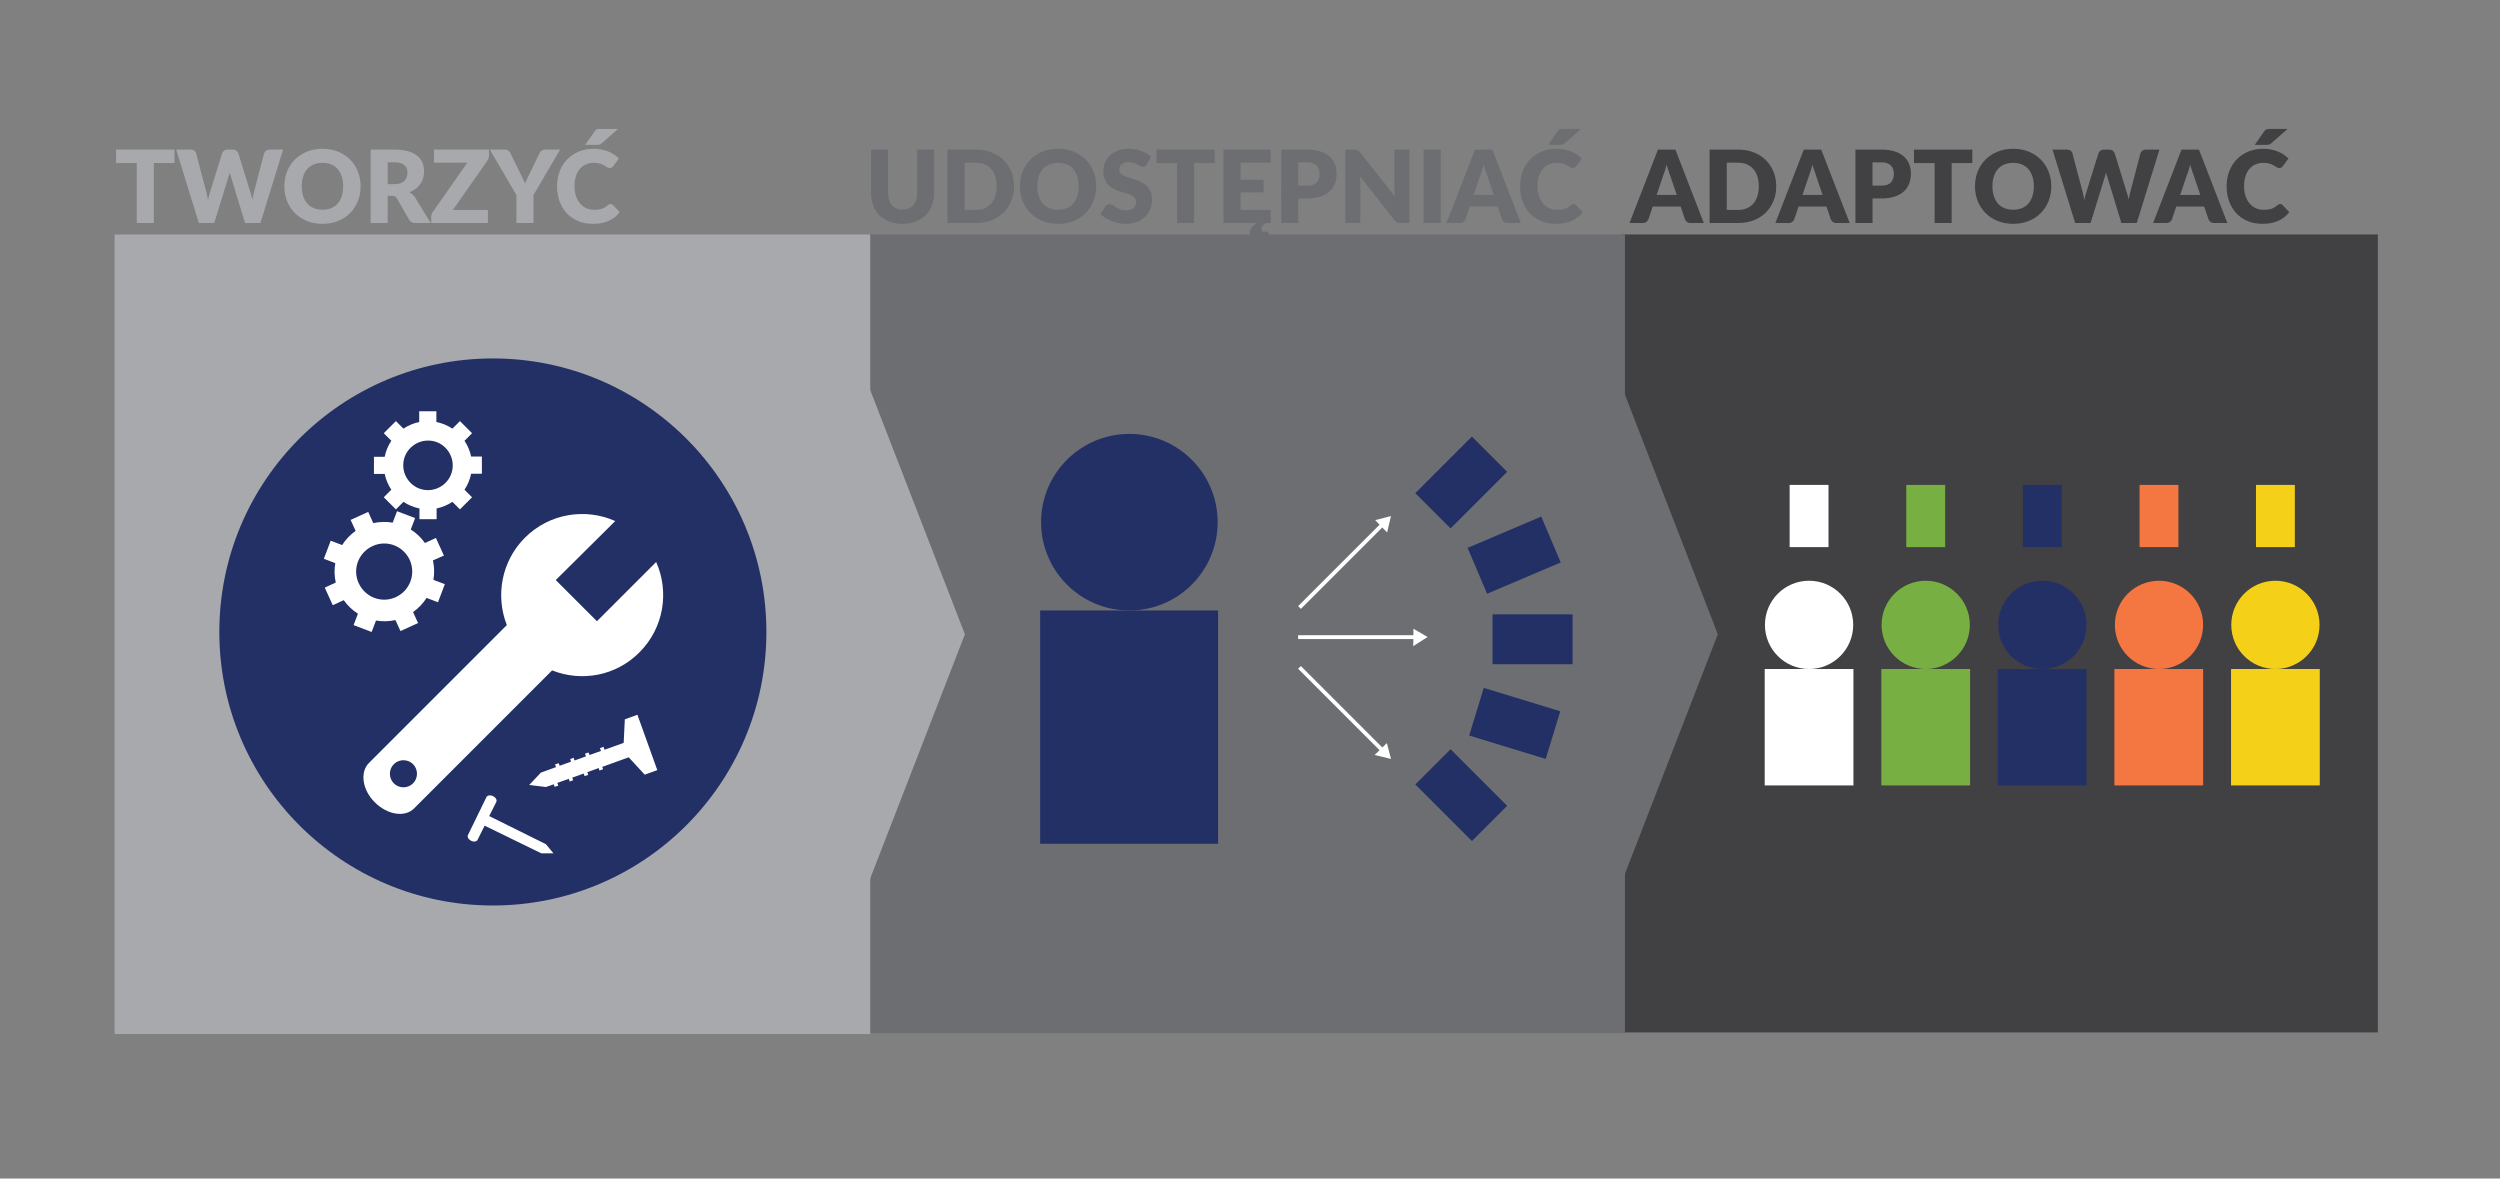 <?xml version="1.0" encoding="utf-8"?>
<!-- Generator: Adobe Illustrator 16.0.3, SVG Export Plug-In . SVG Version: 6.00 Build 0)  -->
<!DOCTYPE svg PUBLIC "-//W3C//DTD SVG 1.1//EN" "http://www.w3.org/Graphics/SVG/1.1/DTD/svg11.dtd">
<svg version="1.1" id="Layer_1" xmlns="http://www.w3.org/2000/svg" xmlns:xlink="http://www.w3.org/1999/xlink" x="0px" y="0px"
	 width="595.281px" height="280.629px" viewBox="0 0 595.281 280.629" enable-background="new 0 0 595.281 280.629"
	 xml:space="preserve">
<rect x="0" y="0" width="595.281" height="280.629" fill="#808080" stroke="none"/>
<g>
	<rect x="386.271" y="55.831" fill="#414042" width="179.928" height="190.003"/>
</g>
<g>
	<rect x="206.995" y="55.831" fill="#6D6E71" width="179.928" height="190.167"/>
</g>
<g>
	<rect x="27.284" y="55.831" fill="#A7A9AC" width="179.929" height="190.384"/>
</g>
<g>
	<circle fill="#233066" cx="117.357" cy="150.479" r="65.131"/>
	<path fill="#FFFFFF" d="M152.265,155.327c5.827-5.828,7.134-14.432,3.975-21.512l-14.104,14.105l-9.802-9.803l14.159-14.051
		c-7.08-3.159-15.684-1.852-21.511,3.975c-5.609,5.609-7.025,13.833-4.302,20.804l-32.838,32.838
		c-2.178,2.178-1.58,6.426,1.416,9.365c2.995,2.996,7.188,3.648,9.367,1.416l32.838-32.838
		C138.432,162.405,146.655,160.989,152.265,155.327z M93.777,186.53c-1.253-1.252-1.253-3.322,0-4.574
		c1.252-1.252,3.322-1.252,4.574,0s1.252,3.322,0,4.574C97.099,187.784,95.029,187.784,93.777,186.53z"/>
	<g>
		<path fill="#FFFFFF" d="M105.703,132.29l-1.906-4.192l-2.614,1.198c-0.926-1.307-2.069-2.396-3.376-3.213l1.035-2.723
			l-4.302-1.634l-1.035,2.723c-1.525-0.272-3.104-0.218-4.629,0.109l-1.198-2.668l-4.193,1.906l1.198,2.614
			c-1.307,0.926-2.396,2.07-3.213,3.376l-2.723-1.035l-1.634,4.301l2.723,1.035c-0.272,1.525-0.218,3.104,0.109,4.629l-2.614,1.199
			l1.906,4.193l2.614-1.199c0.926,1.309,2.069,2.396,3.376,3.213l-1.035,2.725l4.302,1.635l1.035-2.725
			c1.525,0.271,3.104,0.219,4.629-0.107l1.198,2.611l4.193-1.904l-1.198-2.613c1.307-0.926,2.396-2.068,3.213-3.375l2.723,1.033
			l1.634-4.302l-2.723-1.035c0.272-1.524,0.218-3.104-0.109-4.629L105.703,132.29z M94.212,142.202
			c-3.376,1.525-7.297,0-8.822-3.377c-1.525-3.375,0-7.297,3.376-8.822c3.376-1.524,7.297,0,8.822,3.376
			C99.059,136.754,97.589,140.676,94.212,142.202z"/>
		<path fill="#FFFFFF" d="M112.401,103.155l-2.886-2.886l-1.797,1.797c-1.144-0.762-2.451-1.307-3.812-1.579v-2.56h-4.084v2.56
			c-1.307,0.272-2.614,0.817-3.757,1.579l-1.797-1.797l-2.886,2.886l1.797,1.797c-0.763,1.144-1.307,2.45-1.58,3.812H89.04v4.084
			h2.559c0.272,1.307,0.817,2.614,1.58,3.758l-1.797,1.797l2.886,2.886l1.797-1.797c1.144,0.763,2.451,1.307,3.812,1.579v2.56h4.084
			v-2.56c1.307-0.272,2.614-0.816,3.757-1.579l1.797,1.797l2.886-2.886l-1.797-1.797c0.763-1.144,1.307-2.451,1.58-3.812h2.56
			v-4.084h-2.56c-0.272-1.307-0.817-2.614-1.58-3.757L112.401,103.155z M106.084,114.972c-2.287,2.287-6.044,2.342-8.332,0
			c-2.287-2.287-2.342-6.045,0-8.332c2.288-2.287,6.045-2.342,8.332,0C108.372,108.982,108.372,112.685,106.084,114.972z"/>
	</g>
	<path fill="#FFFFFF" d="M115.832,189.797l-4.411,9.039c-0.218,0.438,0.109,1.035,0.763,1.363c0.653,0.326,1.307,0.217,1.525-0.219
		l1.688-3.377l13.505,6.59h2.887l-1.797-2.178l-13.505-6.699l1.688-3.377c0.218-0.438-0.109-1.033-0.762-1.361
		C116.758,189.252,116.05,189.362,115.832,189.797z"/>
	<polygon fill="#FFFFFF" points="153.517,184.459 156.512,183.372 151.774,170.192 148.779,171.282 148.507,176.891 
		143.933,178.526 143.715,177.817 142.843,178.143 143.116,178.797 140.393,179.778 140.121,179.178 139.304,179.452 
		139.521,180.104 136.798,181.084 136.581,180.43 135.764,180.756 135.981,181.356 133.259,182.336 133.041,181.739 132.169,182.01 
		132.387,182.665 128.793,183.971 126.016,186.911 129.991,187.401 131.843,186.749 132.061,187.346 132.932,187.075 
		132.714,186.42 135.437,185.442 135.655,186.094 136.472,185.768 136.254,185.168 138.977,184.188 139.195,184.788 
		140.066,184.516 139.848,183.862 142.571,182.881 142.734,183.481 143.606,183.155 143.388,182.61 149.705,180.323 	"/>
</g>
<g>
	<g>
		<rect x="247.675" y="145.36" fill="#233066" width="42.369" height="55.547"/>
		<circle fill="#233066" cx="268.914" cy="124.339" r="21.021"/>
	</g>
	<g>
		
			<rect x="338.351" y="108.968" transform="matrix(-0.707 0.707 -0.707 -0.707 675.123 -49.831)" fill="#233066" width="19.061" height="11.872"/>
		
			<rect x="350.864" y="126.079" transform="matrix(-0.92 0.391 -0.391 -0.92 743.721 112.729)" fill="#233066" width="19.06" height="11.872"/>
		<rect x="355.392" y="146.286" fill="#233066" width="19.063" height="11.871"/>
		
			<rect x="354.531" y="162.749" transform="matrix(-0.292 0.956 -0.956 -0.292 630.632 -122.049)" fill="#233066" width="11.875" height="19.06"/>
		
			<rect x="341.949" y="179.818" transform="matrix(-0.707 0.707 -0.707 -0.707 727.767 77.246)" fill="#233066" width="11.872" height="19.06"/>
	</g>
	<polygon fill="#FFFFFF" points="309.103,152.167 336.55,152.167 336.496,153.856 339.927,151.676 336.55,149.715 336.55,151.241 
		309.103,151.241 	"/>
	<polygon fill="#FFFFFF" points="309.103,159.247 328.492,178.633 327.292,179.778 331.212,180.704 330.234,176.946 
		329.144,177.981 309.757,158.592 	"/>
	<polygon fill="#FFFFFF" points="309.757,144.979 329.144,125.591 330.289,126.79 331.212,122.869 327.457,123.849 328.492,124.938 
		309.103,144.325 	"/>
</g>
<g>
	<polygon fill="#A7A9AC" points="206.995,92.318 206.995,209.729 229.758,151.024 	"/>
</g>
<g>
	<polygon fill="#414042" points="470.027,92.154 470.027,209.567 492.791,150.86 	"/>
</g>
<g>
	<g>
		<g>
			<rect x="475.691" y="159.301" fill="#233066" width="21.129" height="27.719"/>
			<circle fill="#233066" cx="486.31" cy="148.792" r="10.51"/>
		</g>
		<rect x="481.681" y="115.462" fill="#233066" width="9.26" height="14.813"/>
	</g>
	<g>
		<rect x="509.455" y="115.462" fill="#F47641" width="9.258" height="14.813"/>
		<g>
			<rect x="503.464" y="159.301" fill="#F47641" width="21.129" height="27.719"/>
			<circle fill="#F47641" cx="514.083" cy="148.792" r="10.51"/>
		</g>
	</g>
	<g>
		<rect x="537.173" y="115.462" fill="#F4D019" width="9.258" height="14.813"/>
		<g>
			<rect x="531.238" y="159.301" fill="#F4D019" width="21.129" height="27.719"/>
			<circle fill="#F4D019" cx="541.802" cy="148.792" r="10.51"/>
		</g>
	</g>
	<g>
		<rect x="453.908" y="115.462" fill="#77AF42" width="9.258" height="14.813"/>
		<g>
			<rect x="447.972" y="159.301" fill="#77AF42" width="21.129" height="27.719"/>
			<circle fill="#77AF42" cx="458.537" cy="148.792" r="10.51"/>
		</g>
	</g>
	<g>
		<rect x="426.134" y="115.462" fill="#FFFFFF" width="9.258" height="14.813"/>
		<g>
			<rect x="420.199" y="159.301" fill="#FFFFFF" width="21.129" height="27.719"/>
			<circle fill="#FFFFFF" cx="430.763" cy="148.792" r="10.51"/>
		</g>
	</g>
</g>
<g>
	<polygon fill="#6D6E71" points="386.271,92.318 386.271,209.729 409.035,151.024 	"/>
</g>
<g>
	<path fill="#A7A9AC" d="M41.54,38.834h-4.92v14.269h-4.056V38.834h-4.92v-3.216H41.54V38.834z"/>
	<path fill="#A7A9AC" d="M67.412,35.619l-5.4,17.484H58.34l-3.288-10.836c-0.064-0.168-0.124-0.354-0.18-0.559
		c-0.056-0.204-0.112-0.418-0.168-0.642c-0.056,0.224-0.112,0.438-0.168,0.642c-0.056,0.204-0.116,0.391-0.18,0.559L51.02,53.103
		h-3.672l-5.4-17.484h3.408c0.352,0,0.646,0.08,0.882,0.24c0.236,0.16,0.39,0.372,0.462,0.636l2.4,9.12
		c0.072,0.288,0.144,0.603,0.216,0.942c0.072,0.339,0.144,0.693,0.216,1.062c0.144-0.752,0.32-1.42,0.528-2.004l2.832-9.12
		c0.072-0.224,0.226-0.426,0.462-0.605c0.236-0.181,0.522-0.271,0.858-0.271h1.2c0.352,0,0.636,0.082,0.852,0.246
		c0.216,0.164,0.38,0.374,0.492,0.63l2.808,9.12c0.208,0.561,0.384,1.196,0.528,1.908c0.064-0.36,0.13-0.698,0.198-1.015
		c0.068-0.315,0.138-0.613,0.21-0.894l2.4-9.12c0.064-0.231,0.216-0.436,0.456-0.612c0.24-0.176,0.528-0.264,0.864-0.264
		L67.412,35.619L67.412,35.619z"/>
	<path fill="#A7A9AC" d="M85.868,44.355c0,1.264-0.218,2.439-0.654,3.527c-0.437,1.089-1.05,2.034-1.842,2.839
		c-0.792,0.804-1.746,1.434-2.862,1.89c-1.116,0.456-2.354,0.684-3.714,0.684s-2.6-0.228-3.72-0.684
		c-1.12-0.456-2.078-1.086-2.874-1.89c-0.796-0.805-1.412-1.75-1.848-2.839c-0.436-1.088-0.654-2.264-0.654-3.527
		s0.218-2.44,0.654-3.528s1.052-2.032,1.848-2.832c0.796-0.8,1.754-1.428,2.874-1.884c1.12-0.456,2.36-0.684,3.72-0.684
		s2.598,0.229,3.714,0.689c1.116,0.46,2.07,1.09,2.862,1.89c0.792,0.801,1.406,1.744,1.842,2.832
		C85.649,41.927,85.868,43.099,85.868,44.355z M81.716,44.355c0-0.864-0.112-1.643-0.336-2.334
		c-0.224-0.692-0.546-1.278-0.966-1.758s-0.934-0.849-1.542-1.104c-0.608-0.255-1.3-0.384-2.076-0.384
		c-0.784,0-1.482,0.128-2.094,0.384c-0.612,0.256-1.128,0.624-1.548,1.104c-0.42,0.479-0.742,1.065-0.966,1.758
		c-0.224,0.691-0.336,1.47-0.336,2.334c0,0.872,0.112,1.654,0.336,2.346c0.224,0.692,0.546,1.278,0.966,1.758
		c0.42,0.48,0.936,0.847,1.548,1.099c0.612,0.252,1.31,0.378,2.094,0.378c0.776,0,1.468-0.126,2.076-0.378s1.122-0.618,1.542-1.099
		c0.42-0.479,0.742-1.065,0.966-1.758C81.604,46.009,81.716,45.227,81.716,44.355z"/>
	<path fill="#A7A9AC" d="M102.56,53.103h-3.672c-0.68,0-1.168-0.256-1.464-0.769l-2.904-5.076c-0.136-0.216-0.288-0.373-0.456-0.474
		c-0.168-0.1-0.408-0.149-0.72-0.149h-1.032v6.468h-4.056V35.619h5.688c1.264,0,2.342,0.13,3.234,0.39
		c0.892,0.261,1.62,0.623,2.184,1.087c0.564,0.464,0.974,1.012,1.23,1.644c0.256,0.632,0.384,1.32,0.384,2.064
		c0,0.567-0.076,1.104-0.228,1.607c-0.152,0.504-0.376,0.971-0.672,1.398c-0.296,0.428-0.662,0.81-1.098,1.146
		s-0.938,0.612-1.506,0.828c0.264,0.136,0.512,0.306,0.744,0.51c0.232,0.204,0.44,0.446,0.624,0.727L102.56,53.103z M93.943,43.838
		c0.552,0,1.022-0.069,1.41-0.21c0.388-0.14,0.706-0.334,0.954-0.582c0.248-0.247,0.428-0.537,0.54-0.869
		c0.112-0.332,0.168-0.69,0.168-1.074c0-0.769-0.25-1.368-0.75-1.8c-0.5-0.433-1.274-0.648-2.322-0.648h-1.632v5.184L93.943,43.838
		L93.943,43.838z"/>
	<path fill="#A7A9AC" d="M116.431,37.083c0,0.208-0.034,0.412-0.102,0.612c-0.068,0.2-0.162,0.388-0.282,0.563l-8.208,11.725h8.328
		v3.12h-13.488v-1.561c0-0.184,0.032-0.365,0.096-0.546c0.064-0.18,0.152-0.346,0.264-0.498l8.232-11.76h-7.92v-3.12h13.08V37.083
		L116.431,37.083z"/>
	<path fill="#A7A9AC" d="M127.027,46.455v6.648h-4.056v-6.648l-6.336-10.836h3.576c0.352,0,0.63,0.082,0.834,0.246
		c0.204,0.164,0.374,0.374,0.51,0.63l2.472,5.088c0.208,0.4,0.396,0.774,0.564,1.122c0.168,0.349,0.316,0.69,0.444,1.026
		c0.12-0.344,0.258-0.69,0.414-1.038c0.156-0.348,0.337-0.718,0.546-1.11l2.448-5.088c0.056-0.104,0.124-0.208,0.204-0.312
		s0.174-0.198,0.282-0.282c0.108-0.084,0.232-0.152,0.372-0.204c0.14-0.052,0.294-0.078,0.462-0.078h3.6L127.027,46.455z"/>
	<path fill="#A7A9AC" d="M145.399,48.579c0.096,0,0.192,0.019,0.288,0.054c0.096,0.036,0.188,0.099,0.276,0.187l1.608,1.692
		c-0.704,0.92-1.586,1.613-2.646,2.082c-1.061,0.468-2.314,0.701-3.762,0.701c-1.328,0-2.518-0.226-3.57-0.678
		c-1.052-0.452-1.944-1.076-2.676-1.872s-1.294-1.74-1.686-2.832c-0.392-1.092-0.588-2.277-0.588-3.558
		c0-1.304,0.212-2.502,0.636-3.594c0.424-1.093,1.02-2.034,1.788-2.826s1.688-1.408,2.76-1.849c1.072-0.439,2.252-0.659,3.54-0.659
		c0.656,0,1.274,0.058,1.854,0.174c0.58,0.116,1.122,0.275,1.626,0.479c0.504,0.204,0.968,0.45,1.392,0.738
		c0.424,0.288,0.8,0.6,1.128,0.936l-1.368,1.836c-0.088,0.112-0.192,0.215-0.312,0.307s-0.288,0.138-0.504,0.138
		c-0.144,0-0.28-0.032-0.408-0.096s-0.264-0.143-0.408-0.234c-0.144-0.091-0.302-0.191-0.474-0.3
		c-0.172-0.108-0.376-0.208-0.612-0.3c-0.236-0.092-0.512-0.17-0.828-0.234c-0.316-0.063-0.686-0.096-1.11-0.096
		c-0.672,0-1.286,0.124-1.842,0.372s-1.036,0.61-1.44,1.086s-0.716,1.06-0.936,1.752s-0.33,1.481-0.33,2.37
		c0,0.896,0.122,1.691,0.366,2.388c0.244,0.696,0.576,1.282,0.996,1.758c0.42,0.477,0.91,0.839,1.47,1.086
		c0.56,0.248,1.16,0.372,1.8,0.372c0.368,0,0.704-0.018,1.008-0.054c0.304-0.036,0.588-0.096,0.852-0.18
		c0.264-0.084,0.512-0.196,0.744-0.336c0.232-0.141,0.468-0.318,0.708-0.534c0.096-0.08,0.2-0.146,0.312-0.198
		C145.163,48.605,145.279,48.579,145.399,48.579z M147.151,30.699l-3.876,3.42c-0.096,0.088-0.188,0.156-0.276,0.204
		c-0.088,0.048-0.18,0.084-0.276,0.108c-0.096,0.023-0.198,0.04-0.306,0.048s-0.23,0.012-0.366,0.012h-2.712l2.268-3.24
		c0.096-0.128,0.19-0.229,0.282-0.306c0.092-0.076,0.192-0.132,0.3-0.168c0.108-0.036,0.232-0.058,0.372-0.066
		s0.302-0.012,0.486-0.012H147.151z"/>
</g>
<g enable-background="new    ">
	<path fill="#6D6E71" d="M214.914,49.899c0.544,0,1.03-0.09,1.458-0.271c0.428-0.18,0.79-0.438,1.086-0.773
		c0.295-0.336,0.522-0.746,0.678-1.23c0.156-0.483,0.234-1.033,0.234-1.649V35.619h4.056v10.356c0,1.072-0.174,2.056-0.522,2.952
		c-0.348,0.896-0.846,1.668-1.494,2.315c-0.648,0.648-1.436,1.152-2.364,1.512c-0.928,0.36-1.972,0.54-3.132,0.54
		c-1.168,0-2.216-0.18-3.144-0.54c-0.928-0.359-1.716-0.863-2.364-1.512c-0.648-0.647-1.144-1.42-1.488-2.315
		c-0.344-0.896-0.516-1.88-0.516-2.952V35.619h4.056v10.344c0,0.616,0.078,1.166,0.234,1.65c0.156,0.484,0.382,0.896,0.678,1.236
		c0.296,0.34,0.658,0.6,1.086,0.779C213.884,49.809,214.37,49.899,214.914,49.899z"/>
	<path fill="#6D6E71" d="M241.458,44.355c0,1.264-0.218,2.43-0.654,3.498c-0.436,1.067-1.05,1.992-1.842,2.771
		c-0.792,0.78-1.746,1.389-2.862,1.824c-1.116,0.437-2.354,0.654-3.714,0.654h-6.792V35.619h6.792c1.36,0,2.598,0.221,3.714,0.66
		c1.116,0.44,2.07,1.048,2.862,1.824c0.792,0.775,1.406,1.698,1.842,2.766C241.24,41.937,241.458,43.099,241.458,44.355z
		 M237.306,44.355c0-0.864-0.112-1.645-0.336-2.34c-0.224-0.696-0.546-1.286-0.966-1.771c-0.42-0.483-0.934-0.855-1.542-1.116
		c-0.608-0.26-1.3-0.39-2.076-0.39h-2.712v11.244h2.712c0.776,0,1.468-0.13,2.076-0.39c0.608-0.261,1.122-0.633,1.542-1.116
		c0.42-0.484,0.742-1.074,0.966-1.771C237.194,46.011,237.306,45.227,237.306,44.355z"/>
	<path fill="#6D6E71" d="M261.018,44.355c0,1.264-0.218,2.439-0.654,3.527c-0.438,1.089-1.05,2.034-1.842,2.839
		c-0.792,0.804-1.746,1.434-2.862,1.89c-1.116,0.456-2.354,0.684-3.714,0.684c-1.36,0-2.6-0.228-3.72-0.684s-2.078-1.086-2.874-1.89
		c-0.796-0.805-1.412-1.75-1.848-2.839c-0.436-1.088-0.654-2.264-0.654-3.527s0.218-2.44,0.654-3.528s1.052-2.032,1.848-2.832
		c0.796-0.8,1.754-1.428,2.874-1.884s2.36-0.684,3.72-0.684c1.36,0,2.598,0.229,3.714,0.689c1.116,0.46,2.07,1.09,2.862,1.89
		c0.792,0.801,1.406,1.744,1.842,2.832C260.799,41.927,261.018,43.099,261.018,44.355z M256.866,44.355
		c0-0.864-0.112-1.643-0.336-2.334c-0.224-0.692-0.546-1.278-0.966-1.758s-0.934-0.849-1.542-1.104
		c-0.608-0.255-1.3-0.384-2.076-0.384c-0.784,0-1.482,0.128-2.094,0.384c-0.612,0.256-1.128,0.624-1.548,1.104
		c-0.42,0.479-0.742,1.065-0.966,1.758c-0.224,0.691-0.336,1.47-0.336,2.334c0,0.872,0.112,1.654,0.336,2.346
		c0.224,0.692,0.546,1.278,0.966,1.758c0.42,0.48,0.936,0.847,1.548,1.099s1.31,0.378,2.094,0.378c0.776,0,1.468-0.126,2.076-0.378
		s1.122-0.618,1.542-1.099c0.42-0.479,0.742-1.065,0.966-1.758C256.753,46.009,256.866,45.227,256.866,44.355z"/>
	<path fill="#6D6E71" d="M273.065,39.17c-0.12,0.192-0.246,0.336-0.378,0.433c-0.132,0.096-0.302,0.144-0.51,0.144
		c-0.184,0-0.382-0.058-0.594-0.174c-0.212-0.116-0.452-0.246-0.72-0.39c-0.268-0.145-0.574-0.274-0.918-0.391
		c-0.344-0.115-0.736-0.174-1.176-0.174c-0.76,0-1.326,0.162-1.698,0.486c-0.372,0.324-0.558,0.762-0.558,1.313
		c0,0.353,0.112,0.645,0.336,0.876c0.224,0.232,0.518,0.433,0.882,0.601c0.364,0.168,0.78,0.322,1.248,0.462
		c0.468,0.14,0.946,0.296,1.434,0.468c0.488,0.172,0.966,0.374,1.434,0.606c0.468,0.231,0.884,0.527,1.248,0.888
		c0.364,0.36,0.658,0.798,0.882,1.313c0.224,0.517,0.336,1.139,0.336,1.866c0,0.809-0.14,1.564-0.42,2.269
		c-0.28,0.704-0.686,1.317-1.218,1.842c-0.532,0.525-1.188,0.936-1.968,1.236c-0.78,0.3-1.667,0.449-2.658,0.449
		c-0.544,0-1.098-0.056-1.662-0.168c-0.564-0.111-1.11-0.27-1.638-0.474c-0.528-0.204-1.024-0.446-1.488-0.726
		c-0.464-0.28-0.868-0.593-1.212-0.937l1.2-1.896c0.096-0.137,0.222-0.25,0.378-0.343c0.156-0.092,0.326-0.138,0.51-0.138
		c0.24,0,0.482,0.076,0.726,0.229c0.244,0.151,0.52,0.319,0.828,0.504c0.308,0.184,0.662,0.352,1.062,0.504
		c0.4,0.151,0.872,0.228,1.416,0.228c0.736,0,1.308-0.162,1.716-0.485c0.408-0.324,0.612-0.839,0.612-1.542
		c0-0.408-0.112-0.74-0.336-0.996c-0.224-0.256-0.518-0.469-0.882-0.637c-0.364-0.168-0.778-0.315-1.242-0.443
		s-0.94-0.271-1.428-0.427c-0.488-0.155-0.964-0.348-1.428-0.575c-0.464-0.229-0.878-0.528-1.242-0.9
		c-0.364-0.372-0.658-0.836-0.882-1.392c-0.224-0.557-0.336-1.242-0.336-2.059c0-0.655,0.132-1.296,0.396-1.92
		c0.264-0.624,0.652-1.18,1.164-1.668c0.512-0.487,1.14-0.878,1.884-1.17s1.596-0.438,2.556-0.438c0.536,0,1.058,0.042,1.566,0.126
		c0.508,0.084,0.99,0.208,1.446,0.371c0.456,0.164,0.882,0.36,1.278,0.589c0.396,0.228,0.75,0.485,1.062,0.773L273.065,39.17z"/>
	<path fill="#6D6E71" d="M289.265,38.834h-4.92v14.269h-4.056V38.834h-4.92v-3.216h13.896V38.834L289.265,38.834z"/>
	<path fill="#6D6E71" d="M295.396,38.739v4.08h5.496v3h-5.496v4.164h7.178v3.12h-1.105c-0.311,0.168-0.578,0.378-0.797,0.63
		c-0.221,0.252-0.33,0.529-0.33,0.834c0,0.191,0.053,0.346,0.162,0.462c0.107,0.116,0.27,0.174,0.484,0.174
		c0.121,0,0.217-0.004,0.289-0.012c0.072-0.008,0.133-0.019,0.18-0.03c0.049-0.011,0.088-0.023,0.121-0.036
		c0.031-0.012,0.066-0.018,0.107-0.018c0.168,0,0.277,0.076,0.336,0.228l0.551,1.332c-0.279,0.168-0.627,0.311-1.043,0.427
		c-0.416,0.115-0.859,0.174-1.332,0.174c-0.855,0-1.506-0.168-1.949-0.504c-0.445-0.336-0.666-0.765-0.666-1.284
		c0-0.408,0.135-0.816,0.406-1.225c0.271-0.407,0.709-0.792,1.309-1.151h-7.979V35.619h11.255v3.12H295.396z"/>
	<path fill="#6D6E71" d="M311.236,35.619c1.23,0,2.291,0.146,3.176,0.438c0.883,0.292,1.611,0.693,2.184,1.206
		c0.572,0.512,0.994,1.115,1.266,1.812c0.271,0.696,0.408,1.448,0.408,2.256c0,0.872-0.141,1.672-0.42,2.4
		c-0.281,0.728-0.709,1.352-1.285,1.872s-1.305,0.926-2.188,1.218c-0.885,0.292-1.932,0.438-3.141,0.438h-2.109v5.845h-4.059V35.619
		H311.236z M311.236,44.199c1.057,0,1.814-0.252,2.281-0.756c0.463-0.504,0.693-1.208,0.693-2.112c0-0.399-0.063-0.764-0.18-1.092
		c-0.119-0.328-0.305-0.61-0.549-0.846c-0.242-0.236-0.551-0.418-0.924-0.546c-0.371-0.128-0.813-0.192-1.326-0.192h-2.109v5.544
		H311.236z"/>
	<path fill="#6D6E71" d="M335.595,35.619v17.484h-2.111c-0.313,0-0.572-0.05-0.783-0.15c-0.215-0.1-0.426-0.273-0.633-0.521
		l-8.242-10.429c0.029,0.313,0.055,0.614,0.064,0.906s0.02,0.566,0.02,0.822v9.372h-3.576V35.619h2.137
		c0.176,0,0.324,0.008,0.443,0.024c0.121,0.016,0.229,0.046,0.322,0.09c0.096,0.044,0.189,0.106,0.275,0.186
		c0.088,0.08,0.189,0.188,0.301,0.324l8.316,10.5c-0.041-0.336-0.068-0.662-0.084-0.978c-0.018-0.316-0.025-0.614-0.025-0.895
		v-9.252L335.595,35.619L335.595,35.619z"/>
	<path fill="#6D6E71" d="M343.06,53.103h-4.08V35.619h4.08V53.103z"/>
	<path fill="#6D6E71" d="M362.128,53.103h-3.146c-0.352,0-0.635-0.082-0.852-0.246s-0.381-0.374-0.492-0.63l-1.031-3.048h-6.646
		l-1.033,3.048c-0.088,0.224-0.246,0.426-0.473,0.605c-0.23,0.181-0.512,0.271-0.848,0.271h-3.168l6.77-17.484h4.15L362.128,53.103z
		 M355.683,46.418l-1.619-4.788c-0.121-0.304-0.248-0.661-0.385-1.073c-0.135-0.412-0.27-0.858-0.408-1.338
		c-0.119,0.487-0.248,0.939-0.383,1.355c-0.137,0.416-0.264,0.776-0.385,1.08l-1.607,4.764H355.683z"/>
	<path fill="#6D6E71" d="M374.705,48.579c0.096,0,0.191,0.019,0.287,0.054c0.098,0.036,0.188,0.099,0.275,0.187l1.607,1.692
		c-0.703,0.92-1.586,1.613-2.646,2.082c-1.061,0.468-2.313,0.701-3.762,0.701c-1.328,0-2.52-0.226-3.57-0.678
		c-1.053-0.452-1.941-1.076-2.676-1.872s-1.295-1.74-1.686-2.832c-0.395-1.092-0.59-2.277-0.59-3.558
		c0-1.304,0.213-2.502,0.637-3.594c0.424-1.093,1.02-2.034,1.789-2.826c0.768-0.792,1.688-1.408,2.76-1.849
		c1.072-0.439,2.252-0.659,3.539-0.659c0.656,0,1.273,0.058,1.854,0.174c0.58,0.116,1.121,0.275,1.625,0.479s0.971,0.45,1.395,0.738
		s0.801,0.6,1.129,0.936l-1.369,1.836c-0.088,0.112-0.189,0.215-0.313,0.307c-0.119,0.092-0.287,0.138-0.506,0.138
		c-0.143,0-0.277-0.032-0.406-0.096c-0.127-0.064-0.266-0.143-0.406-0.234c-0.145-0.091-0.303-0.191-0.477-0.3
		c-0.172-0.108-0.377-0.208-0.609-0.3c-0.236-0.092-0.516-0.17-0.828-0.234c-0.316-0.063-0.689-0.096-1.109-0.096
		c-0.672,0-1.285,0.124-1.842,0.372c-0.559,0.248-1.037,0.61-1.439,1.086c-0.404,0.476-0.717,1.06-0.938,1.752
		s-0.33,1.481-0.33,2.37c0,0.896,0.123,1.691,0.365,2.388c0.244,0.697,0.576,1.282,0.996,1.758c0.42,0.477,0.91,0.839,1.471,1.086
		c0.561,0.248,1.16,0.372,1.801,0.372c0.367,0,0.703-0.018,1.008-0.054c0.305-0.036,0.588-0.096,0.854-0.18
		c0.264-0.084,0.512-0.196,0.744-0.336c0.23-0.141,0.467-0.318,0.707-0.534c0.096-0.08,0.199-0.146,0.313-0.198
		C374.468,48.605,374.583,48.579,374.705,48.579z M376.457,30.699l-3.877,3.42c-0.096,0.088-0.188,0.156-0.275,0.204
		c-0.086,0.048-0.18,0.084-0.275,0.108c-0.096,0.023-0.197,0.04-0.307,0.048c-0.105,0.008-0.229,0.012-0.365,0.012h-2.713l2.27-3.24
		c0.098-0.128,0.189-0.229,0.281-0.306c0.094-0.076,0.191-0.132,0.301-0.168c0.107-0.036,0.23-0.058,0.373-0.066
		c0.141-0.008,0.301-0.012,0.484-0.012H376.457z"/>
</g>
<g>
	<path fill="#414042" d="M405.699,53.103h-3.145c-0.354,0-0.637-0.082-0.854-0.246c-0.215-0.164-0.379-0.374-0.49-0.63l-1.031-3.048
		h-6.648l-1.031,3.048c-0.088,0.224-0.246,0.426-0.475,0.605c-0.229,0.181-0.51,0.271-0.848,0.271h-3.168l6.77-17.484h4.152
		L405.699,53.103z M399.255,46.418l-1.621-4.788c-0.119-0.304-0.248-0.661-0.383-1.073c-0.137-0.412-0.273-0.858-0.408-1.338
		c-0.121,0.487-0.248,0.939-0.385,1.355c-0.135,0.416-0.266,0.776-0.383,1.08l-1.609,4.764H399.255z"/>
	<path fill="#414042" d="M422.943,44.355c0,1.264-0.219,2.43-0.654,3.498c-0.438,1.067-1.049,1.992-1.842,2.771
		c-0.791,0.78-1.746,1.389-2.861,1.824c-1.115,0.437-2.354,0.654-3.715,0.654h-6.791V35.619h6.791c1.359,0,2.6,0.221,3.715,0.66
		c1.115,0.44,2.07,1.048,2.861,1.824c0.793,0.775,1.404,1.698,1.842,2.766C422.724,41.937,422.943,43.099,422.943,44.355z
		 M418.791,44.355c0-0.864-0.111-1.645-0.336-2.34c-0.225-0.696-0.545-1.286-0.965-1.771c-0.42-0.483-0.936-0.855-1.543-1.116
		c-0.607-0.26-1.301-0.39-2.076-0.39h-2.711v11.244h2.711c0.775,0,1.469-0.13,2.076-0.39c0.607-0.261,1.123-0.633,1.543-1.116
		c0.42-0.484,0.74-1.074,0.965-1.771C418.679,46.011,418.791,45.227,418.791,44.355z"/>
	<path fill="#414042" d="M440.427,53.103h-3.145c-0.354,0-0.635-0.082-0.854-0.246c-0.217-0.164-0.381-0.374-0.49-0.63l-1.031-3.048
		h-6.648l-1.033,3.048c-0.088,0.224-0.242,0.426-0.473,0.605c-0.229,0.181-0.51,0.271-0.846,0.271h-3.168l6.768-17.484h4.152
		L440.427,53.103z M433.984,46.418l-1.621-4.788c-0.119-0.304-0.248-0.661-0.383-1.073c-0.139-0.412-0.273-0.858-0.408-1.338
		c-0.121,0.487-0.248,0.939-0.385,1.355s-0.266,0.776-0.385,1.08l-1.607,4.764H433.984z"/>
	<path fill="#414042" d="M447.974,35.619c1.232,0,2.291,0.146,3.176,0.438s1.611,0.693,2.184,1.206
		c0.572,0.512,0.994,1.115,1.268,1.812c0.271,0.696,0.408,1.448,0.408,2.256c0,0.872-0.141,1.672-0.42,2.4
		c-0.281,0.728-0.709,1.352-1.285,1.872s-1.307,0.926-2.188,1.218c-0.887,0.292-1.932,0.438-3.141,0.438h-2.109v5.845h-4.059V35.619
		H447.974z M447.974,44.199c1.059,0,1.816-0.252,2.281-0.756c0.463-0.504,0.695-1.208,0.695-2.112c0-0.399-0.063-0.764-0.182-1.092
		c-0.119-0.328-0.303-0.61-0.547-0.846s-0.551-0.418-0.924-0.546c-0.371-0.128-0.813-0.192-1.326-0.192h-2.109v5.544H447.974z"/>
	<path fill="#414042" d="M469.634,38.834h-4.92v14.269h-4.057V38.834h-4.92v-3.216h13.895L469.634,38.834L469.634,38.834z"/>
	<path fill="#414042" d="M488.439,44.355c0,1.264-0.221,2.439-0.654,3.527c-0.438,1.089-1.051,2.034-1.842,2.839
		c-0.793,0.804-1.746,1.434-2.861,1.89c-1.117,0.456-2.355,0.684-3.715,0.684s-2.602-0.228-3.721-0.684s-2.078-1.086-2.873-1.89
		c-0.799-0.805-1.412-1.75-1.85-2.839c-0.438-1.088-0.652-2.264-0.652-3.527s0.217-2.44,0.652-3.528
		c0.438-1.088,1.051-2.032,1.85-2.832c0.795-0.8,1.754-1.428,2.873-1.884s2.359-0.684,3.721-0.684c1.357,0,2.598,0.229,3.715,0.689
		c1.115,0.46,2.068,1.09,2.861,1.89c0.791,0.801,1.404,1.744,1.842,2.832C488.22,41.927,488.439,43.099,488.439,44.355z
		 M484.287,44.355c0-0.864-0.111-1.643-0.336-2.334c-0.227-0.692-0.547-1.278-0.967-1.758s-0.936-0.849-1.541-1.104
		c-0.607-0.256-1.303-0.384-2.076-0.384c-0.783,0-1.482,0.128-2.094,0.384c-0.611,0.256-1.131,0.624-1.551,1.104
		c-0.42,0.479-0.74,1.065-0.965,1.758c-0.225,0.691-0.336,1.47-0.336,2.334c0,0.872,0.111,1.654,0.336,2.346
		c0.225,0.692,0.545,1.278,0.965,1.758s0.939,0.847,1.551,1.099c0.609,0.252,1.311,0.378,2.094,0.378
		c0.773,0,1.469-0.126,2.076-0.378c0.605-0.252,1.121-0.618,1.541-1.099c0.42-0.479,0.74-1.065,0.967-1.758
		C484.173,46.009,484.287,45.227,484.287,44.355z"/>
	<path fill="#414042" d="M514.191,35.619l-5.4,17.484h-3.672l-3.287-10.836c-0.064-0.168-0.125-0.354-0.18-0.559
		c-0.059-0.205-0.113-0.418-0.17-0.642c-0.057,0.224-0.111,0.438-0.168,0.642s-0.115,0.391-0.182,0.559l-3.336,10.836h-3.672
		l-5.4-17.484h3.408c0.355,0,0.646,0.08,0.883,0.24c0.236,0.16,0.393,0.372,0.461,0.636l2.4,9.12
		c0.072,0.288,0.145,0.603,0.217,0.942c0.072,0.34,0.146,0.693,0.215,1.062c0.146-0.752,0.32-1.42,0.529-2.004l2.832-9.12
		c0.072-0.224,0.225-0.426,0.461-0.605c0.236-0.181,0.523-0.271,0.859-0.271h1.197c0.354,0,0.639,0.082,0.854,0.246
		c0.217,0.164,0.381,0.374,0.492,0.63l2.809,9.12c0.207,0.561,0.383,1.196,0.527,1.908c0.063-0.36,0.131-0.698,0.197-1.015
		c0.066-0.315,0.139-0.613,0.211-0.894l2.398-9.12c0.064-0.231,0.215-0.436,0.455-0.612c0.24-0.176,0.529-0.264,0.865-0.264
		L514.191,35.619L514.191,35.619z"/>
	<path fill="#414042" d="M530.367,53.103h-3.146c-0.352,0-0.635-0.082-0.852-0.246c-0.215-0.164-0.379-0.374-0.492-0.63
		l-1.031-3.048h-6.646l-1.031,3.048c-0.088,0.224-0.246,0.426-0.475,0.605c-0.229,0.181-0.512,0.271-0.848,0.271h-3.168l6.77-17.484
		h4.15L530.367,53.103z M523.923,46.418l-1.621-4.788c-0.119-0.304-0.248-0.661-0.383-1.073c-0.137-0.412-0.271-0.858-0.408-1.338
		c-0.121,0.487-0.248,0.939-0.385,1.355s-0.264,0.776-0.385,1.08l-1.607,4.764H523.923z"/>
	<path fill="#414042" d="M542.943,48.579c0.096,0,0.189,0.019,0.289,0.054c0.096,0.036,0.188,0.099,0.273,0.187l1.607,1.692
		c-0.703,0.92-1.586,1.613-2.646,2.082c-1.061,0.468-2.313,0.701-3.762,0.701c-1.328,0-2.52-0.226-3.57-0.678
		c-1.051-0.452-1.941-1.076-2.676-1.872c-0.73-0.796-1.293-1.74-1.686-2.832c-0.395-1.092-0.59-2.277-0.59-3.558
		c0-1.304,0.213-2.502,0.639-3.594c0.424-1.093,1.02-2.034,1.787-2.826c0.766-0.792,1.688-1.408,2.76-1.849
		c1.072-0.439,2.252-0.659,3.541-0.659c0.654,0,1.271,0.058,1.854,0.174c0.58,0.116,1.121,0.275,1.625,0.479
		c0.506,0.204,0.971,0.45,1.395,0.738s0.801,0.6,1.129,0.936l-1.369,1.836c-0.088,0.112-0.189,0.215-0.313,0.307
		c-0.121,0.092-0.287,0.138-0.504,0.138c-0.145,0-0.279-0.032-0.408-0.096c-0.127-0.064-0.266-0.143-0.406-0.234
		c-0.146-0.092-0.303-0.191-0.475-0.3c-0.174-0.109-0.377-0.208-0.611-0.3c-0.236-0.092-0.514-0.17-0.828-0.234
		c-0.316-0.063-0.688-0.096-1.111-0.096c-0.672,0-1.283,0.124-1.842,0.372c-0.557,0.248-1.035,0.61-1.438,1.086
		c-0.404,0.476-0.719,1.06-0.938,1.752c-0.221,0.692-0.33,1.481-0.33,2.37c0,0.896,0.121,1.691,0.365,2.388
		c0.244,0.697,0.576,1.282,0.996,1.758c0.42,0.477,0.91,0.839,1.471,1.086c0.561,0.248,1.16,0.372,1.799,0.372
		c0.369,0,0.705-0.018,1.008-0.054c0.307-0.036,0.59-0.096,0.855-0.18c0.264-0.084,0.512-0.196,0.744-0.336
		c0.229-0.141,0.467-0.318,0.707-0.534c0.096-0.08,0.199-0.146,0.313-0.198C542.707,48.605,542.824,48.579,542.943,48.579z
		 M544.695,30.699l-3.875,3.42c-0.098,0.088-0.189,0.156-0.277,0.204c-0.088,0.048-0.18,0.084-0.275,0.108
		c-0.096,0.023-0.195,0.04-0.307,0.048c-0.107,0.008-0.229,0.012-0.365,0.012h-2.713l2.271-3.24
		c0.096-0.128,0.188-0.229,0.279-0.306c0.094-0.077,0.191-0.132,0.303-0.168c0.107-0.036,0.229-0.058,0.371-0.066
		c0.141-0.008,0.303-0.012,0.484-0.012H544.695z"/>
</g>
</svg>
